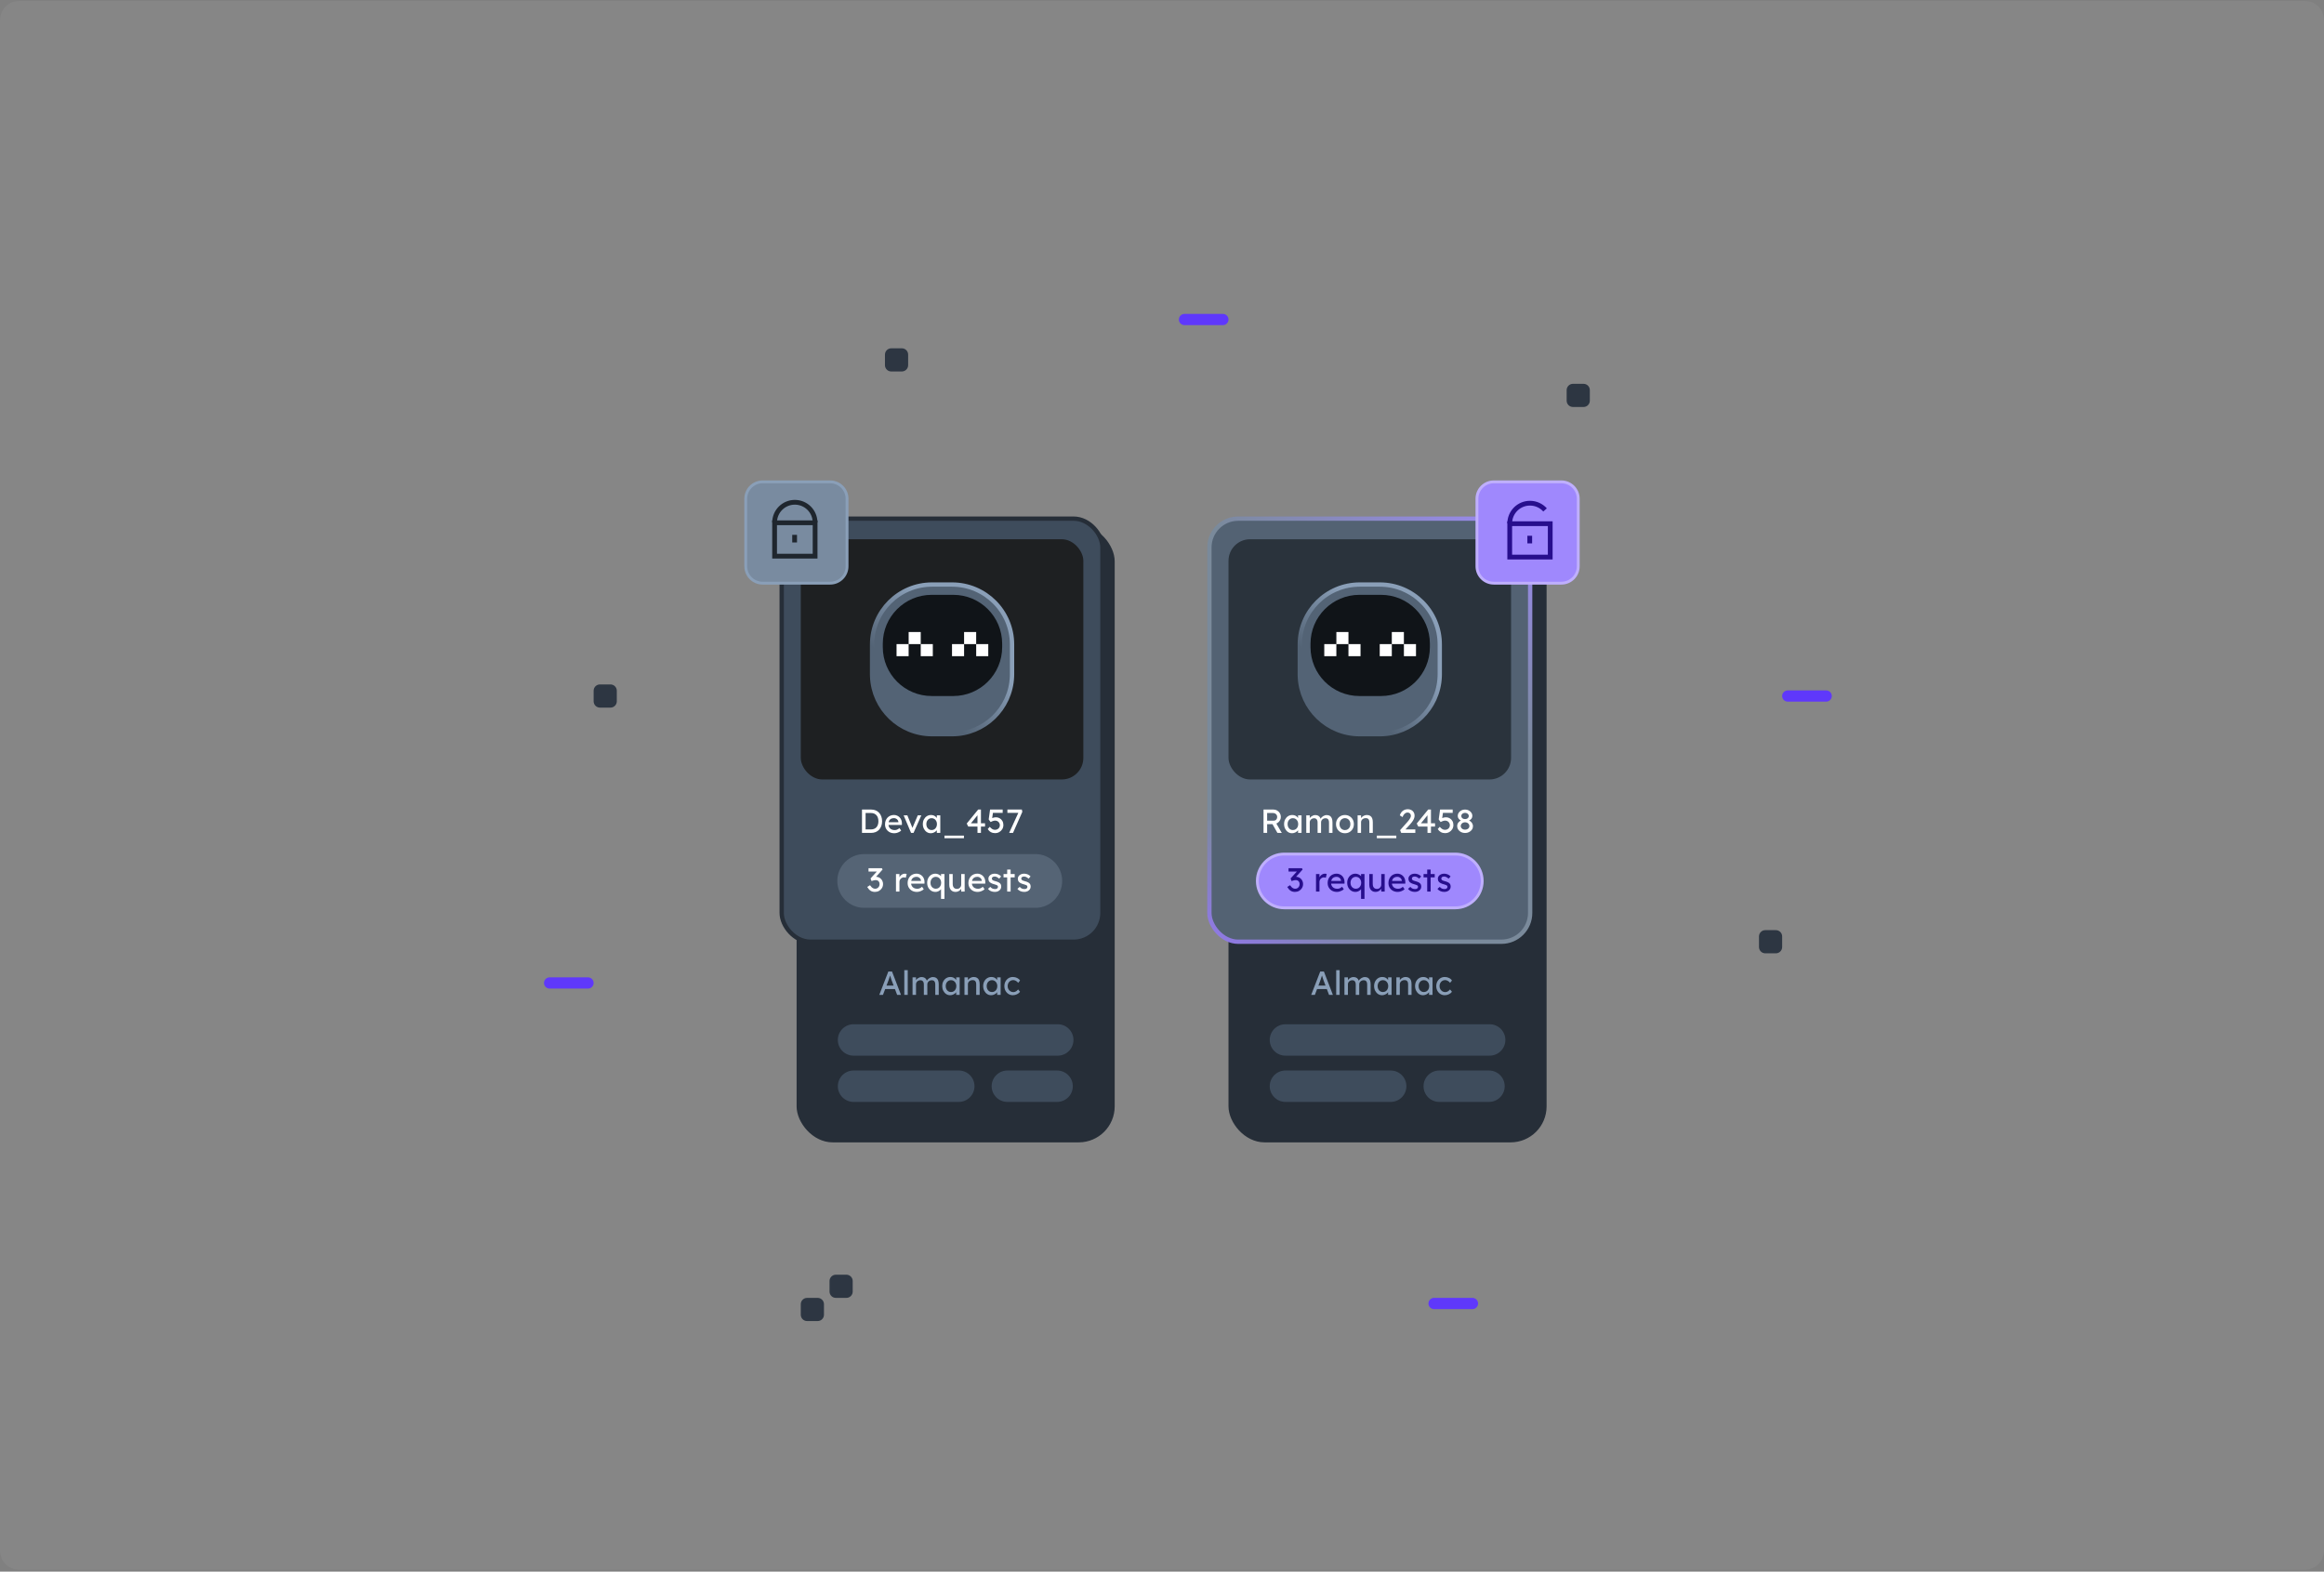 <svg width="976" height="660" viewBox="0 0 976 660" fill="none" xmlns="http://www.w3.org/2000/svg">
<rect x="0" y="0" width="976" height="660" fill="#808080" stroke="none"/>
<path d="M0 8.376C0 3.971 3.571 0.399 7.976 0.399H968.024C972.429 0.399 976 3.97 976 8.376V651.223C976 655.628 972.429 659.199 968.024 659.199H7.976C3.571 659.199 0 655.628 0 651.223V8.376Z" fill="white" fill-opacity="0.05"/>
<rect x="334.546" y="220.612" width="133.588" height="259.126" rx="15.105" fill="#262E38"/>
<rect x="515.928" y="220.612" width="133.588" height="259.126" rx="15.105" fill="#262E38"/>
<rect x="328.281" y="217.806" width="134.704" height="177.676" rx="12.084" fill="#3E4C5C" stroke="#262E38" stroke-width="1.813" stroke-miterlimit="10"/>
<rect x="336.3" y="226.456" width="118.668" height="100.884" rx="9.063" fill="#1E2022"/>
<path d="M399.835 245.474H391.432C377.524 245.474 366.24 256.75 366.24 270.666V283.13C366.24 283.47 366.248 283.811 366.265 284.151C366.804 297.594 377.865 308.322 391.432 308.322H399.835C413.403 308.322 424.464 297.594 425.003 284.151C425.02 283.811 425.028 283.47 425.028 283.13V270.666C425.028 256.75 413.744 245.474 399.827 245.474H399.835Z" fill="#536375" stroke="url(#paint0_linear_4782_1457)" stroke-width="1.813" stroke-miterlimit="10"/>
<path d="M400.343 249.8H391.276C379.935 249.8 370.741 258.993 370.741 270.334V271.762C370.741 283.103 379.935 292.297 391.276 292.297H400.343C411.684 292.297 420.877 283.103 420.877 271.762V270.334C420.877 258.993 411.684 249.8 400.343 249.8Z" fill="#101418"/>
<path d="M386.676 270.492H381.602V265.419H386.676V270.492ZM381.594 270.492H376.521V275.566H381.594V270.492ZM391.749 270.492H386.676V275.566H391.749V270.492ZM409.959 265.419H404.885V270.492H409.959V265.419ZM404.885 270.492H399.812V275.566H404.885V270.492ZM415.04 270.492H409.967V275.566H415.04V270.492Z" fill="white"/>
<path d="M446.082 369.958C446.082 376.187 441.024 381.251 434.788 381.251H362.936C356.708 381.251 351.643 376.193 351.643 369.958C351.643 363.73 356.701 358.665 362.936 358.665H434.788C441.017 358.665 446.075 363.723 446.075 369.951L446.082 369.958Z" fill="#556475"/>
<path d="M367.44 374.558C366.749 374.558 366.146 374.399 365.632 374.081C365.127 373.763 364.651 373.231 364.202 372.483L365.38 371.74C365.613 372.086 365.842 372.371 366.067 372.595C366.3 372.81 366.538 372.969 366.781 373.072C367.024 373.175 367.281 373.226 367.552 373.226C367.879 373.226 368.183 373.147 368.463 372.988C368.744 372.82 368.968 372.591 369.136 372.301C369.304 372.011 369.389 371.684 369.389 371.32C369.389 370.955 369.323 370.647 369.192 370.395C369.062 370.133 368.87 369.937 368.618 369.806C368.365 369.666 368.066 369.596 367.721 369.596C367.562 369.596 367.393 369.614 367.216 369.652C367.048 369.68 366.865 369.726 366.669 369.792C366.473 369.848 366.258 369.923 366.024 370.016L365.604 368.909L368.632 365.573L368.926 366.007H364.749V364.605H370.37L370.65 365.166L367.44 368.726L367.09 368.362C367.165 368.325 367.286 368.292 367.454 368.264C367.632 368.227 367.777 368.208 367.889 368.208C368.3 368.208 368.683 368.287 369.038 368.446C369.403 368.596 369.716 368.811 369.977 369.091C370.248 369.362 370.459 369.684 370.608 370.058C370.767 370.423 370.846 370.815 370.846 371.236C370.846 371.871 370.692 372.441 370.384 372.946C370.085 373.441 369.678 373.833 369.164 374.123C368.65 374.413 368.076 374.558 367.44 374.558ZM376.279 374.417V367.058H377.737V369.371L377.597 368.811C377.699 368.455 377.872 368.133 378.115 367.843C378.368 367.554 378.653 367.325 378.97 367.157C379.297 366.988 379.634 366.904 379.98 366.904C380.138 366.904 380.288 366.918 380.428 366.946C380.578 366.974 380.694 367.007 380.779 367.044L380.4 368.614C380.288 368.568 380.162 368.53 380.022 368.502C379.891 368.465 379.76 368.446 379.629 368.446C379.377 368.446 379.134 368.498 378.9 368.6C378.676 368.694 378.475 368.829 378.298 369.007C378.129 369.175 377.994 369.376 377.891 369.61C377.788 369.834 377.737 370.081 377.737 370.352V374.417H376.279ZM385.052 374.558C384.295 374.558 383.622 374.399 383.033 374.081C382.454 373.754 381.996 373.31 381.66 372.749C381.333 372.189 381.169 371.544 381.169 370.815C381.169 370.236 381.263 369.708 381.449 369.231C381.636 368.755 381.893 368.343 382.22 367.998C382.557 367.642 382.954 367.371 383.412 367.185C383.879 366.988 384.384 366.89 384.926 366.89C385.402 366.89 385.846 366.984 386.257 367.171C386.668 367.348 387.024 367.596 387.323 367.913C387.631 368.231 387.865 368.61 388.023 369.049C388.192 369.479 388.271 369.951 388.262 370.465L388.248 371.081H382.234L381.912 369.932H387L386.79 370.17V369.834C386.762 369.525 386.659 369.25 386.482 369.007C386.304 368.764 386.08 368.572 385.809 368.432C385.538 368.292 385.243 368.222 384.926 368.222C384.421 368.222 383.996 368.32 383.65 368.516C383.304 368.703 383.043 368.983 382.865 369.357C382.688 369.722 382.599 370.175 382.599 370.717C382.599 371.231 382.706 371.679 382.921 372.063C383.136 372.436 383.44 372.726 383.832 372.932C384.225 373.137 384.678 373.24 385.192 373.24C385.556 373.24 385.893 373.179 386.201 373.058C386.519 372.936 386.86 372.717 387.225 372.399L387.953 373.422C387.729 373.647 387.453 373.843 387.126 374.011C386.809 374.179 386.468 374.315 386.103 374.417C385.748 374.511 385.398 374.558 385.052 374.558ZM395.199 377.501V372.665H395.48C395.48 372.89 395.405 373.114 395.256 373.338C395.106 373.553 394.905 373.754 394.653 373.941C394.4 374.128 394.12 374.277 393.812 374.389C393.503 374.502 393.186 374.558 392.859 374.558C392.195 374.558 391.602 374.394 391.078 374.067C390.555 373.731 390.139 373.277 389.831 372.707C389.532 372.128 389.382 371.469 389.382 370.731C389.382 369.993 389.532 369.339 389.831 368.769C390.13 368.189 390.536 367.736 391.05 367.409C391.574 367.072 392.162 366.904 392.817 366.904C393.181 366.904 393.527 366.965 393.854 367.086C394.19 367.208 394.489 367.367 394.751 367.563C395.022 367.759 395.232 367.979 395.382 368.222C395.541 368.455 395.62 368.694 395.62 368.937L395.199 368.965V367.044H396.643V377.501H395.199ZM393.013 373.226C393.452 373.226 393.84 373.119 394.176 372.904C394.513 372.689 394.774 372.394 394.961 372.021C395.157 371.647 395.256 371.217 395.256 370.731C395.256 370.245 395.157 369.815 394.961 369.441C394.774 369.058 394.513 368.759 394.176 368.544C393.84 368.329 393.452 368.222 393.013 368.222C392.574 368.222 392.186 368.334 391.849 368.558C391.513 368.773 391.247 369.072 391.05 369.455C390.863 369.829 390.77 370.254 390.77 370.731C390.77 371.208 390.863 371.637 391.05 372.021C391.247 372.394 391.513 372.689 391.849 372.904C392.186 373.119 392.574 373.226 393.013 373.226ZM401.239 374.558C400.716 374.558 400.258 374.436 399.866 374.193C399.482 373.95 399.183 373.609 398.968 373.17C398.763 372.731 398.66 372.207 398.66 371.6V367.058H400.104V371.208C400.104 371.637 400.169 372.011 400.3 372.329C400.44 372.637 400.636 372.876 400.889 373.044C401.15 373.212 401.463 373.296 401.828 373.296C402.099 373.296 402.347 373.254 402.571 373.17C402.795 373.077 402.987 372.95 403.146 372.791C403.314 372.633 403.445 372.441 403.538 372.217C403.631 371.993 403.678 371.75 403.678 371.488V367.058H405.122V374.417H403.678V372.876L403.931 372.707C403.818 373.053 403.627 373.366 403.356 373.647C403.094 373.927 402.781 374.151 402.417 374.319C402.052 374.478 401.66 374.558 401.239 374.558ZM410.581 374.558C409.824 374.558 409.151 374.399 408.563 374.081C407.983 373.754 407.525 373.31 407.189 372.749C406.862 372.189 406.698 371.544 406.698 370.815C406.698 370.236 406.792 369.708 406.979 369.231C407.166 368.755 407.423 368.343 407.75 367.998C408.086 367.642 408.483 367.371 408.941 367.185C409.408 366.988 409.913 366.89 410.455 366.89C410.932 366.89 411.376 366.984 411.787 367.171C412.198 367.348 412.553 367.596 412.852 367.913C413.16 368.231 413.394 368.61 413.553 369.049C413.721 369.479 413.801 369.951 413.791 370.465L413.777 371.081H407.764L407.441 369.932H412.53L412.319 370.17V369.834C412.291 369.525 412.189 369.25 412.011 369.007C411.833 368.764 411.609 368.572 411.338 368.432C411.067 368.292 410.773 368.222 410.455 368.222C409.95 368.222 409.525 368.32 409.18 368.516C408.834 368.703 408.572 368.983 408.395 369.357C408.217 369.722 408.128 370.175 408.128 370.717C408.128 371.231 408.236 371.679 408.451 372.063C408.666 372.436 408.969 372.726 409.362 372.932C409.754 373.137 410.207 373.24 410.721 373.24C411.086 373.24 411.422 373.179 411.731 373.058C412.048 372.936 412.389 372.717 412.754 372.399L413.483 373.422C413.259 373.647 412.983 373.843 412.656 374.011C412.338 374.179 411.997 374.315 411.633 374.417C411.277 374.511 410.927 374.558 410.581 374.558ZM417.813 374.558C417.196 374.558 416.64 374.45 416.145 374.235C415.65 374.02 415.239 373.703 414.912 373.282L415.893 372.441C416.173 372.768 416.477 373.006 416.804 373.156C417.14 373.296 417.519 373.366 417.939 373.366C418.108 373.366 418.262 373.347 418.402 373.31C418.551 373.263 418.678 373.198 418.78 373.114C418.893 373.03 418.977 372.932 419.033 372.82C419.089 372.698 419.117 372.567 419.117 372.427C419.117 372.184 419.028 371.988 418.851 371.838C418.757 371.773 418.608 371.703 418.402 371.628C418.206 371.544 417.949 371.46 417.631 371.376C417.089 371.236 416.645 371.077 416.299 370.899C415.954 370.722 415.687 370.521 415.5 370.296C415.36 370.119 415.257 369.927 415.192 369.722C415.127 369.507 415.094 369.273 415.094 369.021C415.094 368.712 415.159 368.432 415.29 368.18C415.43 367.918 415.617 367.694 415.851 367.507C416.094 367.311 416.374 367.161 416.692 367.058C417.019 366.956 417.365 366.904 417.729 366.904C418.075 366.904 418.416 366.951 418.752 367.044C419.098 367.138 419.416 367.273 419.706 367.451C419.995 367.628 420.238 367.839 420.434 368.082L419.607 368.993C419.43 368.815 419.234 368.661 419.019 368.53C418.813 368.39 418.603 368.283 418.388 368.208C418.173 368.133 417.977 368.096 417.799 368.096C417.603 368.096 417.425 368.114 417.267 368.152C417.108 368.189 416.972 368.245 416.86 368.32C416.757 368.395 416.678 368.488 416.622 368.6C416.566 368.712 416.538 368.839 416.538 368.979C416.547 369.1 416.575 369.217 416.622 369.329C416.678 369.432 416.753 369.521 416.846 369.596C416.949 369.67 417.103 369.75 417.309 369.834C417.514 369.918 417.776 369.997 418.094 370.072C418.561 370.194 418.944 370.329 419.243 370.479C419.551 370.619 419.794 370.782 419.972 370.969C420.159 371.147 420.29 371.352 420.364 371.586C420.439 371.82 420.477 372.081 420.477 372.371C420.477 372.791 420.355 373.17 420.112 373.506C419.878 373.833 419.561 374.09 419.159 374.277C418.757 374.464 418.309 374.558 417.813 374.558ZM422.979 374.417V365.18H424.423V374.417H422.979ZM421.451 368.46V367.058H426.133V368.46H421.451ZM430.174 374.558C429.557 374.558 429.001 374.45 428.506 374.235C428.011 374.02 427.6 373.703 427.273 373.282L428.254 372.441C428.534 372.768 428.838 373.006 429.165 373.156C429.501 373.296 429.88 373.366 430.3 373.366C430.468 373.366 430.623 373.347 430.763 373.31C430.912 373.263 431.039 373.198 431.141 373.114C431.253 373.03 431.338 372.932 431.394 372.82C431.45 372.698 431.478 372.567 431.478 372.427C431.478 372.184 431.389 371.988 431.211 371.838C431.118 371.773 430.968 371.703 430.763 371.628C430.567 371.544 430.31 371.46 429.992 371.376C429.45 371.236 429.006 371.077 428.66 370.899C428.315 370.722 428.048 370.521 427.861 370.296C427.721 370.119 427.618 369.927 427.553 369.722C427.488 369.507 427.455 369.273 427.455 369.021C427.455 368.712 427.52 368.432 427.651 368.18C427.791 367.918 427.978 367.694 428.212 367.507C428.455 367.311 428.735 367.161 429.053 367.058C429.38 366.956 429.726 366.904 430.09 366.904C430.436 366.904 430.777 366.951 431.113 367.044C431.459 367.138 431.777 367.273 432.066 367.451C432.356 367.628 432.599 367.839 432.795 368.082L431.968 368.993C431.791 368.815 431.595 368.661 431.38 368.53C431.174 368.39 430.964 368.283 430.749 368.208C430.534 368.133 430.338 368.096 430.16 368.096C429.964 368.096 429.786 368.114 429.627 368.152C429.469 368.189 429.333 368.245 429.221 368.32C429.118 368.395 429.039 368.488 428.983 368.6C428.927 368.712 428.899 368.839 428.899 368.979C428.908 369.1 428.936 369.217 428.983 369.329C429.039 369.432 429.113 369.521 429.207 369.596C429.31 369.67 429.464 369.75 429.67 369.834C429.875 369.918 430.137 369.997 430.454 370.072C430.922 370.194 431.305 370.329 431.604 370.479C431.912 370.619 432.155 370.782 432.333 370.969C432.52 371.147 432.651 371.352 432.725 371.586C432.8 371.82 432.837 372.081 432.837 372.371C432.837 372.791 432.716 373.17 432.473 373.506C432.239 373.833 431.922 374.09 431.52 374.277C431.118 374.464 430.669 374.558 430.174 374.558Z" fill="white"/>
<path d="M369.272 417.803L373.071 407.991H374.613L378.383 417.803H376.772L374.529 411.887C374.501 411.822 374.445 411.663 374.361 411.411C374.286 411.159 374.197 410.878 374.094 410.57C373.991 410.261 373.898 409.981 373.814 409.729C373.73 409.467 373.674 409.299 373.646 409.224L373.968 409.21C373.912 409.369 373.842 409.57 373.758 409.813C373.683 410.056 373.599 410.313 373.506 410.584C373.421 410.855 373.337 411.112 373.253 411.355C373.169 411.588 373.099 411.785 373.043 411.944L370.814 417.803H369.272ZM370.954 415.364L371.515 413.906H375.973L376.617 415.364H370.954ZM379.774 417.803V407.43H381.218V417.803H379.774ZM383.236 417.803V410.444H384.694V412.014L384.427 412.182C384.502 411.939 384.619 411.705 384.778 411.481C384.946 411.257 385.147 411.06 385.38 410.892C385.623 410.715 385.88 410.575 386.151 410.472C386.432 410.369 386.717 410.318 387.006 410.318C387.427 410.318 387.796 410.388 388.114 410.528C388.432 410.668 388.693 410.878 388.899 411.159C389.104 411.439 389.254 411.789 389.347 412.21L389.123 412.154L389.221 411.916C389.324 411.701 389.464 411.5 389.642 411.313C389.829 411.117 390.039 410.944 390.273 410.794C390.506 410.645 390.754 410.528 391.015 410.444C391.277 410.36 391.534 410.318 391.786 410.318C392.338 410.318 392.791 410.43 393.146 410.654C393.51 410.878 393.781 411.219 393.959 411.677C394.146 412.135 394.239 412.705 394.239 413.387V417.803H392.782V413.471C392.782 413.051 392.726 412.71 392.613 412.448C392.511 412.177 392.352 411.976 392.137 411.845C391.922 411.715 391.646 411.649 391.31 411.649C391.048 411.649 390.8 411.696 390.567 411.789C390.343 411.873 390.146 411.995 389.978 412.154C389.81 412.313 389.679 412.5 389.586 412.714C389.492 412.92 389.445 413.149 389.445 413.401V417.803H387.988V413.443C387.988 413.06 387.932 412.738 387.819 412.476C387.707 412.205 387.544 412 387.329 411.859C387.114 411.719 386.852 411.649 386.544 411.649C386.282 411.649 386.039 411.696 385.815 411.789C385.591 411.873 385.395 411.995 385.226 412.154C385.058 412.303 384.927 412.486 384.834 412.7C384.74 412.906 384.694 413.13 384.694 413.373V417.803H383.236ZM399.004 417.943C398.396 417.943 397.84 417.775 397.336 417.438C396.84 417.102 396.443 416.644 396.144 416.065C395.845 415.485 395.696 414.831 395.696 414.102C395.696 413.364 395.845 412.71 396.144 412.14C396.453 411.56 396.864 411.107 397.378 410.78C397.901 410.453 398.485 410.29 399.13 410.29C399.513 410.29 399.864 410.346 400.181 410.458C400.499 410.57 400.775 410.729 401.008 410.934C401.251 411.131 401.447 411.359 401.597 411.621C401.756 411.883 401.854 412.163 401.891 412.462L401.569 412.35V410.444H403.027V417.803H401.569V416.051L401.905 415.952C401.849 416.205 401.732 416.452 401.555 416.695C401.387 416.929 401.167 417.139 400.896 417.326C400.634 417.513 400.34 417.663 400.013 417.775C399.695 417.887 399.359 417.943 399.004 417.943ZM399.382 416.611C399.821 416.611 400.209 416.504 400.546 416.289C400.882 416.074 401.144 415.78 401.331 415.406C401.527 415.023 401.625 414.588 401.625 414.102C401.625 413.626 401.527 413.2 401.331 412.827C401.144 412.453 400.882 412.158 400.546 411.944C400.209 411.729 399.821 411.621 399.382 411.621C398.952 411.621 398.569 411.729 398.233 411.944C397.906 412.158 397.644 412.453 397.448 412.827C397.261 413.2 397.168 413.626 397.168 414.102C397.168 414.588 397.261 415.023 397.448 415.406C397.644 415.78 397.906 416.074 398.233 416.289C398.569 416.504 398.952 416.611 399.382 416.611ZM405.043 417.803V410.444H406.486V411.958L406.234 412.126C406.328 411.799 406.51 411.5 406.781 411.229C407.052 410.948 407.374 410.724 407.748 410.556C408.122 410.378 408.505 410.29 408.897 410.29C409.458 410.29 409.925 410.402 410.299 410.626C410.673 410.841 410.953 411.173 411.14 411.621C411.327 412.07 411.42 412.635 411.42 413.317V417.803H409.977V413.415C409.977 412.995 409.921 412.649 409.808 412.378C409.696 412.098 409.523 411.897 409.29 411.775C409.056 411.645 408.767 411.588 408.421 411.607C408.14 411.607 407.883 411.654 407.65 411.747C407.416 411.831 407.211 411.953 407.033 412.112C406.865 412.271 406.729 412.458 406.627 412.672C406.533 412.878 406.486 413.102 406.486 413.345V417.803H405.771C405.65 417.803 405.529 417.803 405.407 417.803C405.286 417.803 405.164 417.803 405.043 417.803ZM416.21 417.943C415.603 417.943 415.047 417.775 414.542 417.438C414.047 417.102 413.65 416.644 413.351 416.065C413.052 415.485 412.902 414.831 412.902 414.102C412.902 413.364 413.052 412.71 413.351 412.14C413.659 411.56 414.071 411.107 414.584 410.78C415.108 410.453 415.692 410.29 416.337 410.29C416.72 410.29 417.07 410.346 417.388 410.458C417.706 410.57 417.981 410.729 418.215 410.934C418.458 411.131 418.654 411.359 418.804 411.621C418.963 411.883 419.061 412.163 419.098 412.462L418.776 412.35V410.444H420.233V417.803H418.776V416.051L419.112 415.952C419.056 416.205 418.939 416.452 418.762 416.695C418.593 416.929 418.374 417.139 418.103 417.326C417.841 417.513 417.547 417.663 417.22 417.775C416.902 417.887 416.566 417.943 416.21 417.943ZM416.589 416.611C417.028 416.611 417.416 416.504 417.752 416.289C418.089 416.074 418.35 415.78 418.537 415.406C418.734 415.023 418.832 414.588 418.832 414.102C418.832 413.626 418.734 413.2 418.537 412.827C418.35 412.453 418.089 412.158 417.752 411.944C417.416 411.729 417.028 411.621 416.589 411.621C416.159 411.621 415.776 411.729 415.44 411.944C415.112 412.158 414.851 412.453 414.655 412.827C414.468 413.2 414.374 413.626 414.374 414.102C414.374 414.588 414.468 415.023 414.655 415.406C414.851 415.78 415.112 416.074 415.44 416.289C415.776 416.504 416.159 416.611 416.589 416.611ZM425.375 417.943C424.693 417.943 424.081 417.775 423.539 417.438C423.006 417.102 422.581 416.644 422.263 416.065C421.955 415.485 421.801 414.836 421.801 414.116C421.801 413.397 421.955 412.747 422.263 412.168C422.581 411.588 423.006 411.131 423.539 410.794C424.081 410.458 424.693 410.29 425.375 410.29C426.029 410.29 426.623 410.425 427.155 410.696C427.697 410.958 428.108 411.317 428.389 411.775L427.59 412.757C427.44 412.542 427.249 412.345 427.015 412.168C426.782 411.99 426.534 411.85 426.272 411.747C426.011 411.645 425.758 411.593 425.515 411.593C425.067 411.593 424.665 411.705 424.31 411.93C423.964 412.144 423.688 412.443 423.483 412.827C423.277 413.21 423.174 413.64 423.174 414.116C423.174 414.593 423.282 415.023 423.497 415.406C423.712 415.78 423.997 416.079 424.352 416.303C424.707 416.527 425.099 416.639 425.529 416.639C425.782 416.639 426.025 416.597 426.258 416.513C426.501 416.429 426.735 416.303 426.959 416.135C427.183 415.966 427.394 415.761 427.59 415.518L428.389 416.499C428.09 416.92 427.66 417.265 427.099 417.536C426.548 417.807 425.973 417.943 425.375 417.943Z" fill="#8A9FB8"/>
<path d="M550.655 417.803L554.454 407.991H555.996L559.766 417.803H558.154L555.912 411.887C555.884 411.822 555.827 411.663 555.743 411.411C555.669 411.159 555.58 410.878 555.477 410.57C555.374 410.261 555.281 409.981 555.197 409.729C555.113 409.467 555.057 409.299 555.028 409.224L555.351 409.21C555.295 409.369 555.225 409.57 555.141 409.813C555.066 410.056 554.982 410.313 554.888 410.584C554.804 410.855 554.72 411.112 554.636 411.355C554.552 411.588 554.482 411.785 554.426 411.944L552.197 417.803H550.655ZM552.337 415.364L552.898 413.906H557.355L558 415.364H552.337ZM561.157 417.803V407.43H562.601V417.803H561.157ZM564.619 417.803V410.444H566.076V412.014L565.81 412.182C565.885 411.939 566.002 411.705 566.161 411.481C566.329 411.257 566.53 411.06 566.763 410.892C567.006 410.715 567.263 410.575 567.534 410.472C567.815 410.369 568.1 410.318 568.389 410.318C568.81 410.318 569.179 410.388 569.497 410.528C569.814 410.668 570.076 410.878 570.282 411.159C570.487 411.439 570.637 411.789 570.73 412.21L570.506 412.154L570.604 411.916C570.707 411.701 570.847 411.5 571.025 411.313C571.211 411.117 571.422 410.944 571.655 410.794C571.889 410.645 572.137 410.528 572.398 410.444C572.66 410.36 572.917 410.318 573.169 410.318C573.721 410.318 574.174 410.43 574.529 410.654C574.893 410.878 575.164 411.219 575.342 411.677C575.529 412.135 575.622 412.705 575.622 413.387V417.803H574.164V413.471C574.164 413.051 574.108 412.71 573.996 412.448C573.893 412.177 573.735 411.976 573.52 411.845C573.305 411.715 573.029 411.649 572.693 411.649C572.431 411.649 572.183 411.696 571.95 411.789C571.725 411.873 571.529 411.995 571.361 412.154C571.193 412.313 571.062 412.5 570.968 412.714C570.875 412.92 570.828 413.149 570.828 413.401V417.803H569.371V413.443C569.371 413.06 569.314 412.738 569.202 412.476C569.09 412.205 568.927 412 568.712 411.859C568.497 411.719 568.235 411.649 567.927 411.649C567.665 411.649 567.422 411.696 567.198 411.789C566.974 411.873 566.777 411.995 566.609 412.154C566.441 412.303 566.31 412.486 566.217 412.7C566.123 412.906 566.076 413.13 566.076 413.373V417.803H564.619ZM580.387 417.943C579.779 417.943 579.223 417.775 578.719 417.438C578.223 417.102 577.826 416.644 577.527 416.065C577.228 415.485 577.079 414.831 577.079 414.102C577.079 413.364 577.228 412.71 577.527 412.14C577.835 411.56 578.247 411.107 578.761 410.78C579.284 410.453 579.868 410.29 580.513 410.29C580.896 410.29 581.246 410.346 581.564 410.458C581.882 410.57 582.157 410.729 582.391 410.934C582.634 411.131 582.83 411.359 582.98 411.621C583.139 411.883 583.237 412.163 583.274 412.462L582.952 412.35V410.444H584.41V417.803H582.952V416.051L583.288 415.952C583.232 416.205 583.115 416.452 582.938 416.695C582.77 416.929 582.55 417.139 582.279 417.326C582.017 417.513 581.723 417.663 581.396 417.775C581.078 417.887 580.742 417.943 580.387 417.943ZM580.765 416.611C581.204 416.611 581.592 416.504 581.929 416.289C582.265 416.074 582.527 415.78 582.713 415.406C582.91 415.023 583.008 414.588 583.008 414.102C583.008 413.626 582.91 413.2 582.713 412.827C582.527 412.453 582.265 412.158 581.929 411.944C581.592 411.729 581.204 411.621 580.765 411.621C580.335 411.621 579.952 411.729 579.616 411.944C579.289 412.158 579.027 412.453 578.831 412.827C578.644 413.2 578.55 413.626 578.55 414.102C578.55 414.588 578.644 415.023 578.831 415.406C579.027 415.78 579.289 416.074 579.616 416.289C579.952 416.504 580.335 416.611 580.765 416.611ZM586.425 417.803V410.444H587.869V411.958L587.617 412.126C587.71 411.799 587.893 411.5 588.164 411.229C588.435 410.948 588.757 410.724 589.131 410.556C589.505 410.378 589.888 410.29 590.28 410.29C590.841 410.29 591.308 410.402 591.682 410.626C592.056 410.841 592.336 411.173 592.523 411.621C592.71 412.07 592.803 412.635 592.803 413.317V417.803H591.359V413.415C591.359 412.995 591.303 412.649 591.191 412.378C591.079 412.098 590.906 411.897 590.673 411.775C590.439 411.645 590.149 411.588 589.804 411.607C589.523 411.607 589.266 411.654 589.033 411.747C588.799 411.831 588.593 411.953 588.416 412.112C588.248 412.271 588.112 412.458 588.009 412.672C587.916 412.878 587.869 413.102 587.869 413.345V417.803H587.154C587.033 417.803 586.911 417.803 586.79 417.803C586.668 417.803 586.547 417.803 586.425 417.803ZM597.593 417.943C596.986 417.943 596.43 417.775 595.925 417.438C595.43 417.102 595.033 416.644 594.734 416.065C594.435 415.485 594.285 414.831 594.285 414.102C594.285 413.364 594.435 412.71 594.734 412.14C595.042 411.56 595.453 411.107 595.967 410.78C596.491 410.453 597.075 410.29 597.719 410.29C598.103 410.29 598.453 410.346 598.771 410.458C599.088 410.57 599.364 410.729 599.598 410.934C599.841 411.131 600.037 411.359 600.186 411.621C600.345 411.883 600.443 412.163 600.481 412.462L600.158 412.35V410.444H601.616V417.803H600.158V416.051L600.495 415.952C600.439 416.205 600.322 416.452 600.144 416.695C599.976 416.929 599.757 417.139 599.486 417.326C599.224 417.513 598.93 417.663 598.603 417.775C598.285 417.887 597.948 417.943 597.593 417.943ZM597.972 416.611C598.411 416.611 598.799 416.504 599.135 416.289C599.472 416.074 599.733 415.78 599.92 415.406C600.116 415.023 600.215 414.588 600.215 414.102C600.215 413.626 600.116 413.2 599.92 412.827C599.733 412.453 599.472 412.158 599.135 411.944C598.799 411.729 598.411 411.621 597.972 411.621C597.542 411.621 597.159 411.729 596.822 411.944C596.495 412.158 596.234 412.453 596.037 412.827C595.85 413.2 595.757 413.626 595.757 414.102C595.757 414.588 595.85 415.023 596.037 415.406C596.234 415.78 596.495 416.074 596.822 416.289C597.159 416.504 597.542 416.611 597.972 416.611ZM606.758 417.943C606.076 417.943 605.464 417.775 604.922 417.438C604.389 417.102 603.964 416.644 603.646 416.065C603.338 415.485 603.184 414.836 603.184 414.116C603.184 413.397 603.338 412.747 603.646 412.168C603.964 411.588 604.389 411.131 604.922 410.794C605.464 410.458 606.076 410.29 606.758 410.29C607.412 410.29 608.005 410.425 608.538 410.696C609.08 410.958 609.491 411.317 609.772 411.775L608.973 412.757C608.823 412.542 608.632 412.345 608.398 412.168C608.164 411.99 607.917 411.85 607.655 411.747C607.393 411.645 607.141 411.593 606.898 411.593C606.45 411.593 606.048 411.705 605.693 411.93C605.347 412.144 605.071 412.443 604.866 412.827C604.66 413.21 604.557 413.64 604.557 414.116C604.557 414.593 604.665 415.023 604.88 415.406C605.095 415.78 605.38 416.079 605.735 416.303C606.09 416.527 606.482 416.639 606.912 416.639C607.164 416.639 607.407 416.597 607.641 416.513C607.884 416.429 608.118 416.303 608.342 416.135C608.566 415.966 608.776 415.761 608.973 415.518L609.772 416.499C609.473 416.92 609.043 417.265 608.482 417.536C607.931 417.807 607.356 417.943 606.758 417.943Z" fill="#8A9FB8"/>
<path d="M362.006 349.778V339.966H365.847C366.548 339.966 367.179 340.083 367.74 340.316C368.31 340.55 368.796 340.886 369.197 341.325C369.599 341.765 369.908 342.283 370.122 342.881C370.337 343.479 370.445 344.143 370.445 344.872C370.445 345.601 370.337 346.269 370.122 346.876C369.908 347.474 369.599 347.993 369.197 348.432C368.805 348.862 368.324 349.194 367.754 349.427C367.184 349.661 366.548 349.778 365.847 349.778H362.006ZM363.52 348.474L363.478 348.32H365.777C366.272 348.32 366.712 348.241 367.095 348.082C367.487 347.923 367.814 347.699 368.076 347.409C368.347 347.11 368.553 346.745 368.693 346.316C368.833 345.886 368.903 345.404 368.903 344.872C368.903 344.339 368.833 343.863 368.693 343.442C368.553 343.012 368.347 342.648 368.076 342.349C367.805 342.05 367.478 341.821 367.095 341.662C366.712 341.503 366.272 341.424 365.777 341.424H363.436L363.52 341.297V348.474ZM375.562 349.918C374.805 349.918 374.132 349.759 373.543 349.441C372.964 349.114 372.506 348.67 372.17 348.11C371.843 347.549 371.679 346.904 371.679 346.175C371.679 345.596 371.772 345.068 371.959 344.591C372.146 344.115 372.403 343.704 372.73 343.358C373.067 343.003 373.464 342.732 373.922 342.545C374.389 342.349 374.894 342.251 375.436 342.251C375.912 342.251 376.356 342.344 376.767 342.531C377.178 342.708 377.534 342.956 377.833 343.274C378.141 343.592 378.375 343.97 378.533 344.409C378.702 344.839 378.781 345.311 378.772 345.825L378.758 346.442H372.744L372.422 345.292H377.51L377.3 345.531V345.194C377.272 344.886 377.169 344.61 376.992 344.367C376.814 344.124 376.59 343.933 376.319 343.792C376.048 343.652 375.753 343.582 375.436 343.582C374.931 343.582 374.506 343.68 374.16 343.877C373.814 344.063 373.553 344.344 373.375 344.718C373.198 345.082 373.109 345.535 373.109 346.077C373.109 346.591 373.216 347.04 373.431 347.423C373.646 347.797 373.95 348.086 374.342 348.292C374.735 348.498 375.188 348.6 375.702 348.6C376.066 348.6 376.403 348.54 376.711 348.418C377.029 348.297 377.37 348.077 377.734 347.759L378.463 348.783C378.239 349.007 377.963 349.203 377.636 349.371C377.319 349.54 376.978 349.675 376.613 349.778C376.258 349.871 375.908 349.918 375.562 349.918ZM382.615 349.778L379.503 342.419H381.059L383.302 347.928L383.035 348.054L385.432 342.419H386.918L383.652 349.778H382.615ZM390.865 349.918C390.258 349.918 389.702 349.75 389.197 349.413C388.702 349.077 388.305 348.619 388.006 348.04C387.707 347.46 387.557 346.806 387.557 346.077C387.557 345.339 387.707 344.685 388.006 344.115C388.314 343.535 388.725 343.082 389.239 342.755C389.763 342.428 390.347 342.265 390.991 342.265C391.375 342.265 391.725 342.321 392.043 342.433C392.36 342.545 392.636 342.704 392.87 342.909C393.113 343.106 393.309 343.335 393.459 343.596C393.617 343.858 393.715 344.138 393.753 344.437L393.43 344.325V342.419H394.888V349.778H393.43V348.026L393.767 347.928C393.711 348.18 393.594 348.428 393.416 348.67C393.248 348.904 393.029 349.114 392.758 349.301C392.496 349.488 392.202 349.638 391.875 349.75C391.557 349.862 391.22 349.918 390.865 349.918ZM391.244 348.586C391.683 348.586 392.071 348.479 392.407 348.264C392.744 348.049 393.005 347.755 393.192 347.381C393.388 346.998 393.487 346.563 393.487 346.077C393.487 345.601 393.388 345.176 393.192 344.802C393.005 344.428 392.744 344.134 392.407 343.919C392.071 343.704 391.683 343.596 391.244 343.596C390.814 343.596 390.431 343.704 390.094 343.919C389.767 344.134 389.506 344.428 389.309 344.802C389.123 345.176 389.029 345.601 389.029 346.077C389.029 346.563 389.123 346.998 389.309 347.381C389.506 347.755 389.767 348.049 390.094 348.264C390.431 348.479 390.814 348.586 391.244 348.586ZM396.638 352.021V350.927H404.824V352.021H396.638ZM410.507 349.778V341.872L410.857 341.956L407.633 345.895L407.577 345.727H413.675V347.115H406.638L405.993 345.853L410.801 339.966H411.965V349.778H410.507ZM417.868 349.876C417.223 349.876 416.639 349.731 416.115 349.441C415.592 349.142 415.158 348.717 414.812 348.166L415.653 347.227C416.092 347.713 416.475 348.044 416.802 348.222C417.129 348.399 417.484 348.488 417.868 348.488C418.251 348.488 418.596 348.404 418.905 348.236C419.213 348.068 419.456 347.839 419.634 347.549C419.821 347.259 419.914 346.937 419.914 346.582C419.914 346.208 419.825 345.876 419.648 345.587C419.479 345.288 419.251 345.054 418.961 344.886C418.671 344.708 418.344 344.619 417.98 344.619C417.802 344.619 417.634 344.634 417.475 344.662C417.316 344.68 417.125 344.732 416.9 344.816C416.676 344.9 416.382 345.031 416.017 345.208L415.218 344.129L415.793 339.966H421.091V341.368H416.746L417.04 341.101L416.578 344.213L416.228 343.806C416.321 343.713 416.48 343.624 416.704 343.54C416.928 343.447 417.176 343.372 417.447 343.316C417.727 343.25 417.994 343.218 418.246 343.218C418.844 343.218 419.377 343.358 419.844 343.638C420.321 343.909 420.694 344.288 420.965 344.774C421.246 345.26 421.386 345.816 421.386 346.442C421.386 347.087 421.232 347.671 420.923 348.194C420.615 348.708 420.194 349.119 419.662 349.427C419.129 349.726 418.531 349.876 417.868 349.876ZM423.802 349.778L427.867 340.919L428.035 341.368H423.073V339.966H429.142L429.339 340.933L425.428 349.778H423.802Z" fill="white"/>
<rect x="507.909" y="217.806" width="134.704" height="177.676" rx="12.084" fill="#536273" stroke="url(#paint1_linear_4782_1457)" stroke-width="1.813" stroke-miterlimit="10"/>
<rect x="515.928" y="226.456" width="118.668" height="100.884" rx="9.063" fill="#2A333C"/>
<path d="M579.464 245.474H571.061C557.153 245.474 545.868 256.75 545.868 270.666V283.13C545.868 283.47 545.876 283.811 545.893 284.151C546.433 297.594 557.493 308.322 571.061 308.322H579.464C593.032 308.322 604.092 297.594 604.632 284.151C604.648 283.811 604.657 283.47 604.657 283.13V270.666C604.657 256.75 593.372 245.474 579.456 245.474H579.464Z" fill="#536375" stroke="url(#paint2_linear_4782_1457)" stroke-width="1.813" stroke-miterlimit="10"/>
<path d="M579.971 249.8H570.904C559.563 249.8 550.37 258.993 550.37 270.334V271.762C550.37 283.103 559.563 292.297 570.904 292.297H579.971C591.312 292.297 600.506 283.103 600.506 271.762V270.334C600.506 258.993 591.312 249.8 579.971 249.8Z" fill="#101418"/>
<path d="M566.304 270.492H561.231V265.419H566.304V270.492ZM561.222 270.492H556.149V275.566H561.222V270.492ZM571.377 270.492H566.304V275.566H571.377V270.492ZM589.587 265.419H584.514V270.492H589.587V265.419ZM584.514 270.492H579.44V275.566H584.514V270.492ZM594.669 270.492H589.595V275.566H594.669V270.492Z" fill="white"/>
<path d="M622.477 369.955C622.479 369.957 622.48 369.96 622.48 369.963C622.477 376.189 617.42 381.251 611.187 381.251H539.335C533.107 381.251 528.042 376.193 528.042 369.958C528.042 363.73 533.1 358.665 539.335 358.665H611.187C617.414 358.665 622.47 363.72 622.473 369.947C622.473 369.95 622.474 369.953 622.477 369.955Z" fill="#9F88FD" stroke="#BFAFFD" stroke-width="1.2" stroke-linecap="round" stroke-linejoin="round"/>
<path d="M543.839 374.558C543.147 374.558 542.544 374.399 542.03 374.081C541.526 373.763 541.049 373.231 540.601 372.483L541.778 371.74C542.012 372.086 542.241 372.371 542.465 372.595C542.699 372.81 542.937 372.969 543.18 373.072C543.423 373.175 543.68 373.226 543.951 373.226C544.278 373.226 544.582 373.147 544.862 372.988C545.142 372.82 545.367 372.591 545.535 372.301C545.703 372.011 545.787 371.684 545.787 371.32C545.787 370.955 545.722 370.647 545.591 370.395C545.46 370.133 545.268 369.937 545.016 369.806C544.764 369.666 544.465 369.596 544.119 369.596C543.96 369.596 543.792 369.614 543.614 369.652C543.446 369.68 543.264 369.726 543.068 369.792C542.871 369.848 542.657 369.923 542.423 370.016L542.002 368.909L545.03 365.573L545.324 366.007H541.147V364.605H546.768L547.049 365.166L543.839 368.726L543.488 368.362C543.563 368.325 543.684 368.292 543.853 368.264C544.03 368.227 544.175 368.208 544.287 368.208C544.698 368.208 545.081 368.287 545.437 368.446C545.801 368.596 546.114 368.811 546.376 369.091C546.647 369.362 546.857 369.684 547.007 370.058C547.165 370.423 547.245 370.815 547.245 371.236C547.245 371.871 547.091 372.441 546.782 372.946C546.483 373.441 546.077 373.833 545.563 374.123C545.049 374.413 544.474 374.558 543.839 374.558ZM552.677 374.417V367.058H554.135V369.371L553.995 368.811C554.098 368.455 554.271 368.133 554.514 367.843C554.766 367.554 555.051 367.325 555.369 367.157C555.696 366.988 556.032 366.904 556.378 366.904C556.537 366.904 556.686 366.918 556.827 366.946C556.976 366.974 557.093 367.007 557.177 367.044L556.799 368.614C556.686 368.568 556.56 368.53 556.42 368.502C556.289 368.465 556.158 368.446 556.028 368.446C555.775 368.446 555.532 368.498 555.299 368.6C555.074 368.694 554.874 368.829 554.696 369.007C554.528 369.175 554.392 369.376 554.289 369.61C554.187 369.834 554.135 370.081 554.135 370.352V374.417H552.677ZM561.45 374.558C560.693 374.558 560.021 374.399 559.432 374.081C558.852 373.754 558.395 373.31 558.058 372.749C557.731 372.189 557.568 371.544 557.568 370.815C557.568 370.236 557.661 369.708 557.848 369.231C558.035 368.755 558.292 368.343 558.619 367.998C558.955 367.642 559.352 367.371 559.81 367.185C560.278 366.988 560.782 366.89 561.324 366.89C561.801 366.89 562.245 366.984 562.656 367.171C563.067 367.348 563.422 367.596 563.721 367.913C564.029 368.231 564.263 368.61 564.422 369.049C564.59 369.479 564.67 369.951 564.66 370.465L564.646 371.081H558.633L558.31 369.932H563.399L563.188 370.17V369.834C563.16 369.525 563.058 369.25 562.88 369.007C562.702 368.764 562.478 368.572 562.207 368.432C561.936 368.292 561.642 368.222 561.324 368.222C560.82 368.222 560.394 368.32 560.049 368.516C559.703 368.703 559.441 368.983 559.264 369.357C559.086 369.722 558.997 370.175 558.997 370.717C558.997 371.231 559.105 371.679 559.32 372.063C559.535 372.436 559.838 372.726 560.231 372.932C560.623 373.137 561.076 373.24 561.59 373.24C561.955 373.24 562.291 373.179 562.6 373.058C562.917 372.936 563.259 372.717 563.623 372.399L564.352 373.422C564.128 373.647 563.852 373.843 563.525 374.011C563.207 374.179 562.866 374.315 562.502 374.417C562.146 374.511 561.796 374.558 561.45 374.558ZM571.598 377.501V372.665H571.878C571.878 372.89 571.803 373.114 571.654 373.338C571.504 373.553 571.304 373.754 571.051 373.941C570.799 374.128 570.519 374.277 570.21 374.389C569.902 374.502 569.584 374.558 569.257 374.558C568.594 374.558 568 374.394 567.477 374.067C566.953 373.731 566.538 373.277 566.229 372.707C565.93 372.128 565.781 371.469 565.781 370.731C565.781 369.993 565.93 369.339 566.229 368.769C566.528 368.189 566.935 367.736 567.449 367.409C567.972 367.072 568.561 366.904 569.215 366.904C569.579 366.904 569.925 366.965 570.252 367.086C570.589 367.208 570.888 367.367 571.149 367.563C571.42 367.759 571.631 367.979 571.78 368.222C571.939 368.455 572.018 368.694 572.018 368.937L571.598 368.965V367.044H573.042V377.501H571.598ZM569.411 373.226C569.85 373.226 570.238 373.119 570.575 372.904C570.911 372.689 571.173 372.394 571.36 372.021C571.556 371.647 571.654 371.217 571.654 370.731C571.654 370.245 571.556 369.815 571.36 369.441C571.173 369.058 570.911 368.759 570.575 368.544C570.238 368.329 569.85 368.222 569.411 368.222C568.972 368.222 568.584 368.334 568.248 368.558C567.911 368.773 567.645 369.072 567.449 369.455C567.262 369.829 567.168 370.254 567.168 370.731C567.168 371.208 567.262 371.637 567.449 372.021C567.645 372.394 567.911 372.689 568.248 372.904C568.584 373.119 568.972 373.226 569.411 373.226ZM577.638 374.558C577.114 374.558 576.656 374.436 576.264 374.193C575.881 373.95 575.582 373.609 575.367 373.17C575.161 372.731 575.058 372.207 575.058 371.6V367.058H576.502V371.208C576.502 371.637 576.568 372.011 576.698 372.329C576.839 372.637 577.035 372.876 577.287 373.044C577.549 373.212 577.862 373.296 578.226 373.296C578.497 373.296 578.745 373.254 578.969 373.17C579.194 373.077 579.385 372.95 579.544 372.791C579.712 372.633 579.843 372.441 579.936 372.217C580.03 371.993 580.077 371.75 580.077 371.488V367.058H581.52V374.417H580.077V372.876L580.329 372.707C580.217 373.053 580.025 373.366 579.754 373.647C579.493 373.927 579.18 374.151 578.815 374.319C578.451 374.478 578.058 374.558 577.638 374.558ZM586.98 374.558C586.223 374.558 585.55 374.399 584.961 374.081C584.382 373.754 583.924 373.31 583.588 372.749C583.26 372.189 583.097 371.544 583.097 370.815C583.097 370.236 583.19 369.708 583.377 369.231C583.564 368.755 583.821 368.343 584.148 367.998C584.485 367.642 584.882 367.371 585.34 367.185C585.807 366.988 586.312 366.89 586.854 366.89C587.33 366.89 587.774 366.984 588.185 367.171C588.596 367.348 588.951 367.596 589.25 367.913C589.559 368.231 589.792 368.61 589.951 369.049C590.12 369.479 590.199 369.951 590.19 370.465L590.176 371.081H584.162L583.84 369.932H588.928L588.718 370.17V369.834C588.69 369.525 588.587 369.25 588.409 369.007C588.232 368.764 588.008 368.572 587.737 368.432C587.466 368.292 587.171 368.222 586.854 368.222C586.349 368.222 585.924 368.32 585.578 368.516C585.232 368.703 584.971 368.983 584.793 369.357C584.615 369.722 584.527 370.175 584.527 370.717C584.527 371.231 584.634 371.679 584.849 372.063C585.064 372.436 585.368 372.726 585.76 372.932C586.153 373.137 586.606 373.24 587.12 373.24C587.484 373.24 587.821 373.179 588.129 373.058C588.447 372.936 588.788 372.717 589.152 372.399L589.881 373.422C589.657 373.647 589.381 373.843 589.054 374.011C588.737 374.179 588.395 374.315 588.031 374.417C587.676 374.511 587.325 374.558 586.98 374.558ZM594.212 374.558C593.595 374.558 593.039 374.45 592.544 374.235C592.048 374.02 591.637 373.703 591.31 373.282L592.291 372.441C592.572 372.768 592.875 373.006 593.202 373.156C593.539 373.296 593.917 373.366 594.338 373.366C594.506 373.366 594.66 373.347 594.8 373.31C594.95 373.263 595.076 373.198 595.179 373.114C595.291 373.03 595.375 372.932 595.431 372.82C595.487 372.698 595.515 372.567 595.515 372.427C595.515 372.184 595.427 371.988 595.249 371.838C595.156 371.773 595.006 371.703 594.8 371.628C594.604 371.544 594.347 371.46 594.029 371.376C593.487 371.236 593.044 371.077 592.698 370.899C592.352 370.722 592.086 370.521 591.899 370.296C591.759 370.119 591.656 369.927 591.59 369.722C591.525 369.507 591.492 369.273 591.492 369.021C591.492 368.712 591.558 368.432 591.689 368.18C591.829 367.918 592.016 367.694 592.249 367.507C592.492 367.311 592.773 367.161 593.09 367.058C593.417 366.956 593.763 366.904 594.128 366.904C594.473 366.904 594.814 366.951 595.151 367.044C595.497 367.138 595.814 367.273 596.104 367.451C596.394 367.628 596.637 367.839 596.833 368.082L596.006 368.993C595.828 368.815 595.632 368.661 595.417 368.53C595.212 368.39 595.001 368.283 594.786 368.208C594.571 368.133 594.375 368.096 594.198 368.096C594.001 368.096 593.824 368.114 593.665 368.152C593.506 368.189 593.371 368.245 593.259 368.32C593.156 368.395 593.076 368.488 593.02 368.6C592.964 368.712 592.936 368.839 592.936 368.979C592.945 369.1 592.974 369.217 593.02 369.329C593.076 369.432 593.151 369.521 593.244 369.596C593.347 369.67 593.501 369.75 593.707 369.834C593.913 369.918 594.174 369.997 594.492 370.072C594.959 370.194 595.342 370.329 595.641 370.479C595.95 370.619 596.193 370.782 596.37 370.969C596.557 371.147 596.688 371.352 596.763 371.586C596.838 371.82 596.875 372.081 596.875 372.371C596.875 372.791 596.753 373.17 596.511 373.506C596.277 373.833 595.959 374.09 595.557 374.277C595.156 374.464 594.707 374.558 594.212 374.558ZM599.377 374.417V365.18H600.821V374.417H599.377ZM597.849 368.46V367.058H602.531V368.46H597.849ZM606.573 374.558C605.956 374.558 605.4 374.45 604.905 374.235C604.409 374.02 603.998 373.703 603.671 373.282L604.652 372.441C604.933 372.768 605.236 373.006 605.563 373.156C605.9 373.296 606.278 373.366 606.699 373.366C606.867 373.366 607.021 373.347 607.161 373.31C607.311 373.263 607.437 373.198 607.54 373.114C607.652 373.03 607.736 372.932 607.792 372.82C607.848 372.698 607.876 372.567 607.876 372.427C607.876 372.184 607.787 371.988 607.61 371.838C607.516 371.773 607.367 371.703 607.161 371.628C606.965 371.544 606.708 371.46 606.39 371.376C605.848 371.236 605.404 371.077 605.059 370.899C604.713 370.722 604.447 370.521 604.26 370.296C604.12 370.119 604.017 369.927 603.951 369.722C603.886 369.507 603.853 369.273 603.853 369.021C603.853 368.712 603.919 368.432 604.049 368.18C604.19 367.918 604.377 367.694 604.61 367.507C604.853 367.311 605.133 367.161 605.451 367.058C605.778 366.956 606.124 366.904 606.488 366.904C606.834 366.904 607.175 366.951 607.512 367.044C607.857 367.138 608.175 367.273 608.465 367.451C608.755 367.628 608.998 367.839 609.194 368.082L608.367 368.993C608.189 368.815 607.993 368.661 607.778 368.53C607.572 368.39 607.362 368.283 607.147 368.208C606.932 368.133 606.736 368.096 606.559 368.096C606.362 368.096 606.185 368.114 606.026 368.152C605.867 368.189 605.732 368.245 605.619 368.32C605.517 368.395 605.437 368.488 605.381 368.6C605.325 368.712 605.297 368.839 605.297 368.979C605.306 369.1 605.334 369.217 605.381 369.329C605.437 369.432 605.512 369.521 605.605 369.596C605.708 369.67 605.862 369.75 606.068 369.834C606.274 369.918 606.535 369.997 606.853 370.072C607.32 370.194 607.703 370.329 608.002 370.479C608.311 370.619 608.554 370.782 608.731 370.969C608.918 371.147 609.049 371.352 609.124 371.586C609.198 371.82 609.236 372.081 609.236 372.371C609.236 372.791 609.114 373.17 608.871 373.506C608.638 373.833 608.32 374.09 607.918 374.277C607.516 374.464 607.068 374.558 606.573 374.558Z" fill="#270E8D"/>
<path d="M530.64 349.778V339.966H534.817C535.378 339.966 535.892 340.106 536.359 340.386C536.836 340.657 537.214 341.031 537.495 341.508C537.775 341.975 537.915 342.503 537.915 343.092C537.915 343.624 537.775 344.12 537.495 344.577C537.214 345.035 536.841 345.404 536.373 345.685C535.906 345.956 535.387 346.091 534.817 346.091H532.154V349.778H530.64ZM536.471 349.778L533.976 345.348L535.532 344.998L538.308 349.792L536.471 349.778ZM532.154 344.634H534.958C535.229 344.634 535.472 344.568 535.686 344.437C535.901 344.297 536.07 344.11 536.191 343.877C536.313 343.634 536.373 343.367 536.373 343.078C536.373 342.751 536.294 342.466 536.135 342.223C535.986 341.97 535.771 341.774 535.49 341.634C535.219 341.494 534.911 341.424 534.565 341.424H532.154V344.634ZM542.58 349.918C541.972 349.918 541.416 349.75 540.912 349.413C540.417 349.077 540.019 348.619 539.72 348.04C539.421 347.46 539.272 346.806 539.272 346.077C539.272 345.339 539.421 344.685 539.72 344.115C540.029 343.535 540.44 343.082 540.954 342.755C541.477 342.428 542.061 342.265 542.706 342.265C543.089 342.265 543.44 342.321 543.757 342.433C544.075 342.545 544.351 342.704 544.584 342.909C544.827 343.106 545.024 343.335 545.173 343.596C545.332 343.858 545.43 344.138 545.467 344.437L545.145 344.325V342.419H546.603V349.778H545.145V348.026L545.481 347.928C545.425 348.18 545.309 348.428 545.131 348.67C544.963 348.904 544.743 349.114 544.472 349.301C544.211 349.488 543.916 349.638 543.589 349.75C543.271 349.862 542.935 349.918 542.58 349.918ZM542.958 348.586C543.398 348.586 543.785 348.479 544.122 348.264C544.458 348.049 544.72 347.755 544.907 347.381C545.103 346.998 545.201 346.563 545.201 346.077C545.201 345.601 545.103 345.176 544.907 344.802C544.72 344.428 544.458 344.134 544.122 343.919C543.785 343.704 543.398 343.596 542.958 343.596C542.528 343.596 542.145 343.704 541.809 343.919C541.482 344.134 541.22 344.428 541.024 344.802C540.837 345.176 540.744 345.601 540.744 346.077C540.744 346.563 540.837 346.998 541.024 347.381C541.22 347.755 541.482 348.049 541.809 348.264C542.145 348.479 542.528 348.586 542.958 348.586ZM548.591 349.778V342.419H550.048V343.989L549.782 344.157C549.857 343.914 549.974 343.68 550.133 343.456C550.301 343.232 550.502 343.036 550.735 342.867C550.978 342.69 551.235 342.55 551.506 342.447C551.787 342.344 552.072 342.293 552.361 342.293C552.782 342.293 553.151 342.363 553.469 342.503C553.786 342.643 554.048 342.853 554.254 343.134C554.459 343.414 554.609 343.764 554.702 344.185L554.478 344.129L554.576 343.891C554.679 343.676 554.819 343.475 554.997 343.288C555.183 343.092 555.394 342.919 555.627 342.769C555.861 342.62 556.109 342.503 556.37 342.419C556.632 342.335 556.889 342.293 557.141 342.293C557.692 342.293 558.146 342.405 558.501 342.629C558.865 342.853 559.136 343.194 559.314 343.652C559.501 344.11 559.594 344.68 559.594 345.362V349.778H558.136V345.447C558.136 345.026 558.08 344.685 557.968 344.423C557.865 344.152 557.707 343.951 557.492 343.821C557.277 343.69 557.001 343.624 556.665 343.624C556.403 343.624 556.155 343.671 555.922 343.764C555.697 343.849 555.501 343.97 555.333 344.129C555.165 344.288 555.034 344.475 554.94 344.69C554.847 344.895 554.8 345.124 554.8 345.376V349.778H553.342V345.418C553.342 345.035 553.286 344.713 553.174 344.451C553.062 344.18 552.899 343.975 552.684 343.835C552.469 343.694 552.207 343.624 551.899 343.624C551.637 343.624 551.394 343.671 551.17 343.764C550.946 343.849 550.749 343.97 550.581 344.129C550.413 344.278 550.282 344.461 550.189 344.676C550.095 344.881 550.048 345.105 550.048 345.348V349.778H548.591ZM564.835 349.918C564.116 349.918 563.471 349.754 562.901 349.427C562.34 349.091 561.896 348.638 561.569 348.068C561.242 347.488 561.079 346.83 561.079 346.091C561.079 345.353 561.242 344.699 561.569 344.129C561.896 343.55 562.34 343.096 562.901 342.769C563.471 342.433 564.116 342.265 564.835 342.265C565.545 342.265 566.181 342.433 566.742 342.769C567.312 343.096 567.76 343.55 568.087 344.129C568.414 344.699 568.578 345.353 568.578 346.091C568.578 346.83 568.414 347.488 568.087 348.068C567.76 348.638 567.312 349.091 566.742 349.427C566.181 349.754 565.545 349.918 564.835 349.918ZM564.835 348.6C565.274 348.6 565.667 348.493 566.013 348.278C566.358 348.054 566.629 347.755 566.826 347.381C567.022 346.998 567.115 346.568 567.106 346.091C567.115 345.605 567.022 345.176 566.826 344.802C566.629 344.419 566.358 344.12 566.013 343.905C565.667 343.69 565.274 343.582 564.835 343.582C564.396 343.582 563.999 343.694 563.644 343.919C563.298 344.134 563.027 344.433 562.831 344.816C562.634 345.19 562.541 345.615 562.55 346.091C562.541 346.568 562.634 346.998 562.831 347.381C563.027 347.755 563.298 348.054 563.644 348.278C563.999 348.493 564.396 348.6 564.835 348.6ZM570.151 349.778V342.419H571.595V343.933L571.342 344.101C571.436 343.774 571.618 343.475 571.889 343.204C572.16 342.923 572.483 342.699 572.856 342.531C573.23 342.353 573.613 342.265 574.006 342.265C574.566 342.265 575.034 342.377 575.407 342.601C575.781 342.816 576.062 343.148 576.248 343.596C576.435 344.045 576.529 344.61 576.529 345.292V349.778H575.085V345.39C575.085 344.97 575.029 344.624 574.917 344.353C574.805 344.073 574.632 343.872 574.398 343.75C574.165 343.62 573.875 343.564 573.529 343.582C573.249 343.582 572.992 343.629 572.758 343.722C572.525 343.806 572.319 343.928 572.141 344.087C571.973 344.246 571.838 344.433 571.735 344.648C571.641 344.853 571.595 345.077 571.595 345.32V349.778H570.88C570.758 349.778 570.637 349.778 570.515 349.778C570.394 349.778 570.272 349.778 570.151 349.778ZM578.221 352.021V350.927H586.407V352.021H578.221ZM588.46 349.778L587.997 348.628L590.997 345.25C591.156 345.082 591.319 344.89 591.487 344.676C591.665 344.451 591.833 344.222 591.992 343.989C592.151 343.755 592.277 343.526 592.37 343.302C592.473 343.068 592.525 342.849 592.525 342.643C592.525 342.344 592.464 342.092 592.342 341.886C592.23 341.671 592.062 341.508 591.838 341.396C591.623 341.283 591.361 341.227 591.053 341.227C590.782 341.227 590.516 341.307 590.254 341.466C589.992 341.624 589.754 341.849 589.539 342.138C589.324 342.428 589.156 342.765 589.034 343.148L587.871 342.419C588.03 341.877 588.268 341.414 588.586 341.031C588.913 340.639 589.301 340.34 589.749 340.134C590.207 339.928 590.702 339.826 591.235 339.826C591.786 339.826 592.277 339.942 592.707 340.176C593.137 340.4 593.473 340.718 593.716 341.129C593.959 341.531 594.081 341.998 594.081 342.531C594.081 342.746 594.057 342.965 594.01 343.19C593.964 343.414 593.889 343.648 593.786 343.891C593.683 344.124 593.553 344.372 593.394 344.634C593.235 344.886 593.043 345.152 592.819 345.432C592.604 345.713 592.356 346.007 592.076 346.316L589.847 348.741L589.567 348.32H594.389V349.778H588.46ZM599.496 349.778V341.872L599.846 341.956L596.622 345.895L596.566 345.727H602.664V347.115H595.627L594.982 345.853L599.79 339.966H600.953V349.778H599.496ZM606.856 349.876C606.212 349.876 605.628 349.731 605.104 349.441C604.581 349.142 604.146 348.717 603.801 348.166L604.642 347.227C605.081 347.713 605.464 348.044 605.791 348.222C606.118 348.399 606.473 348.488 606.856 348.488C607.24 348.488 607.585 348.404 607.894 348.236C608.202 348.068 608.445 347.839 608.623 347.549C608.809 347.259 608.903 346.937 608.903 346.582C608.903 346.208 608.814 345.876 608.637 345.587C608.468 345.288 608.239 345.054 607.95 344.886C607.66 344.708 607.333 344.619 606.969 344.619C606.791 344.619 606.623 344.634 606.464 344.662C606.305 344.68 606.113 344.732 605.889 344.816C605.665 344.9 605.371 345.031 605.006 345.208L604.207 344.129L604.782 339.966H610.08V341.368H605.735L606.029 341.101L605.567 344.213L605.216 343.806C605.31 343.713 605.469 343.624 605.693 343.54C605.917 343.447 606.165 343.372 606.436 343.316C606.716 343.25 606.983 343.218 607.235 343.218C607.833 343.218 608.366 343.358 608.833 343.638C609.309 343.909 609.683 344.288 609.954 344.774C610.235 345.26 610.375 345.816 610.375 346.442C610.375 347.087 610.221 347.671 609.912 348.194C609.604 348.708 609.183 349.119 608.651 349.427C608.118 349.726 607.52 349.876 606.856 349.876ZM615.272 349.82C614.664 349.82 614.108 349.694 613.604 349.441C613.108 349.18 612.711 348.834 612.412 348.404C612.113 347.974 611.964 347.498 611.964 346.974C611.964 346.685 612.001 346.414 612.076 346.161C612.16 345.9 612.281 345.661 612.44 345.447C612.608 345.232 612.809 345.035 613.043 344.858C613.277 344.68 613.548 344.521 613.856 344.381L613.772 344.676C613.529 344.582 613.309 344.47 613.113 344.339C612.926 344.199 612.763 344.04 612.622 343.863C612.482 343.685 612.375 343.493 612.3 343.288C612.235 343.082 612.202 342.867 612.202 342.643C612.202 342.148 612.337 341.699 612.608 341.297C612.889 340.896 613.258 340.573 613.716 340.33C614.183 340.087 614.702 339.966 615.272 339.966C615.842 339.966 616.356 340.087 616.814 340.33C617.281 340.573 617.65 340.896 617.921 341.297C618.201 341.699 618.342 342.148 618.342 342.643C618.342 342.867 618.304 343.082 618.229 343.288C618.164 343.493 618.066 343.68 617.935 343.849C617.804 344.017 617.636 344.171 617.43 344.311C617.234 344.451 617.01 344.573 616.758 344.676L616.716 344.437C616.996 344.549 617.248 344.694 617.472 344.872C617.706 345.049 617.907 345.25 618.075 345.475C618.243 345.699 618.37 345.937 618.454 346.189C618.547 346.442 618.594 346.703 618.594 346.974C618.594 347.507 618.444 347.988 618.145 348.418C617.846 348.848 617.444 349.189 616.94 349.441C616.445 349.694 615.889 349.82 615.272 349.82ZM615.272 348.418C615.618 348.418 615.926 348.353 616.197 348.222C616.477 348.091 616.697 347.914 616.856 347.689C617.015 347.465 617.094 347.208 617.094 346.918C617.094 346.61 617.015 346.339 616.856 346.105C616.697 345.862 616.477 345.671 616.197 345.531C615.926 345.39 615.618 345.32 615.272 345.32C614.926 345.32 614.618 345.39 614.347 345.531C614.076 345.671 613.861 345.862 613.702 346.105C613.543 346.339 613.464 346.61 613.464 346.918C613.464 347.199 613.543 347.451 613.702 347.675C613.861 347.9 614.076 348.082 614.347 348.222C614.618 348.353 614.926 348.418 615.272 348.418ZM615.272 343.975C615.571 343.975 615.837 343.919 616.071 343.806C616.314 343.694 616.501 343.545 616.631 343.358C616.772 343.162 616.842 342.937 616.842 342.685C616.842 342.433 616.772 342.209 616.631 342.012C616.501 341.816 616.314 341.662 616.071 341.55C615.837 341.428 615.571 341.368 615.272 341.368C614.973 341.368 614.702 341.428 614.459 341.55C614.225 341.662 614.038 341.816 613.898 342.012C613.767 342.209 613.702 342.433 613.702 342.685C613.702 342.937 613.767 343.162 613.898 343.358C614.038 343.545 614.225 343.694 614.459 343.806C614.702 343.919 614.973 343.975 615.272 343.975Z" fill="white"/>
<path d="M348.646 202.36H320.28C316.366 202.36 313.192 205.533 313.192 209.447V237.813C313.192 241.727 316.366 244.9 320.28 244.9H348.646C352.56 244.9 355.733 241.727 355.733 237.813V209.447C355.733 205.533 352.56 202.36 348.646 202.36Z" fill="#798BA0" stroke="#8A9FB8" stroke-width="1.2" stroke-miterlimit="10"/>
<path d="M655.72 202.36H627.354C623.44 202.36 620.267 205.533 620.267 209.447V237.813C620.267 241.727 623.44 244.9 627.354 244.9H655.72C659.634 244.9 662.807 241.727 662.807 237.813V209.447C662.807 205.533 659.634 202.36 655.72 202.36Z" fill="#9F88FD" stroke="#BFAFFD" stroke-width="1.2" stroke-linecap="round" stroke-linejoin="round"/>
<path d="M342.313 219.54H325.303V233.56H342.313V219.54Z" stroke="#1F262E" stroke-width="2" stroke-miterlimit="10"/>
<path d="M325.303 219.43C325.303 214.73 329.113 210.93 333.803 210.93C338.493 210.93 342.303 214.74 342.303 219.43" stroke="#1F262E" stroke-width="2" stroke-miterlimit="10"/>
<path d="M333.713 224.609V227.809" stroke="#1F262E" stroke-width="2" stroke-miterlimit="10"/>
<path d="M651.042 219.925H634.032V233.945H651.042V219.925Z" stroke="#270E8D" stroke-width="2" stroke-miterlimit="10"/>
<path d="M634.032 219.815C634.032 215.115 637.842 211.315 642.532 211.315C645.052 211.315 647.312 212.405 648.872 214.145" stroke="#270E8D" stroke-width="2" stroke-miterlimit="10"/>
<path d="M642.442 224.995V228.195" stroke="#270E8D" stroke-width="2" stroke-miterlimit="10"/>
<path d="M450.823 436.733C450.823 440.37 447.866 443.326 444.229 443.326H358.451C354.814 443.326 351.857 440.37 351.857 436.733C351.857 433.095 354.814 430.139 358.451 430.139H444.229C447.866 430.139 450.823 433.095 450.823 436.733Z" fill="#3E4C5C"/>
<path d="M632.205 436.733C632.205 440.37 629.248 443.326 625.611 443.326H539.833C536.196 443.326 533.24 440.37 533.24 436.733C533.24 433.095 536.196 430.139 539.833 430.139H625.611C629.248 430.139 632.205 433.095 632.205 436.733Z" fill="#3E4C5C"/>
<path d="M409.256 456.158C409.256 459.795 406.3 462.752 402.662 462.752H358.457C354.82 462.752 351.863 459.795 351.863 456.158C351.863 452.521 354.82 449.564 358.457 449.564H402.662C406.3 449.564 409.256 452.521 409.256 456.158Z" fill="#3E4C5C"/>
<path d="M590.639 456.158C590.639 459.795 587.682 462.752 584.045 462.752H539.84C536.203 462.752 533.246 459.795 533.246 456.158C533.246 452.521 536.203 449.564 539.84 449.564H584.045C587.682 449.564 590.639 452.521 590.639 456.158Z" fill="#3E4C5C"/>
<path d="M450.542 456.158C450.542 459.795 447.586 462.752 443.949 462.752H423.054C419.417 462.752 416.46 459.795 416.46 456.158C416.46 452.521 419.417 449.564 423.054 449.564H443.949C447.586 449.564 450.542 452.521 450.542 456.158Z" fill="#3E4C5C"/>
<path d="M631.925 456.158C631.925 459.795 628.969 462.752 625.331 462.752H604.437C600.8 462.752 597.843 459.795 597.843 456.158C597.843 452.521 600.8 449.564 604.437 449.564H625.331C628.969 449.564 631.925 452.521 631.925 456.158Z" fill="#3E4C5C"/>
<path d="M745.8 390.615H741.358C739.896 390.615 738.711 391.8 738.711 393.262V397.703C738.711 399.165 739.896 400.35 741.358 400.35H745.8C747.261 400.35 748.446 399.165 748.446 397.703V393.262C748.446 391.8 747.261 390.615 745.8 390.615Z" fill="#2D3642"/>
<path d="M355.46 535.316H351.019C349.557 535.316 348.372 536.501 348.372 537.963V542.404C348.372 543.866 349.557 545.051 351.019 545.051H355.46C356.922 545.051 358.107 543.866 358.107 542.404V537.963C358.107 536.501 356.922 535.316 355.46 535.316Z" fill="#2D3642"/>
<path d="M343.388 545.051H338.947C337.485 545.051 336.3 546.236 336.3 547.698V552.139C336.3 553.601 337.485 554.786 338.947 554.786H343.388C344.85 554.786 346.035 553.601 346.035 552.139V547.698C346.035 546.236 344.85 545.051 343.388 545.051Z" fill="#2D3642"/>
<path d="M256.39 287.429H251.949C250.487 287.429 249.302 288.614 249.302 290.076V294.517C249.302 295.979 250.487 297.164 251.949 297.164H256.39C257.852 297.164 259.037 295.979 259.037 294.517V290.076C259.037 288.614 257.852 287.429 256.39 287.429Z" fill="#2D3642"/>
<path d="M665.028 161.183H660.587C659.125 161.183 657.94 162.368 657.94 163.83V168.271C657.94 169.733 659.125 170.918 660.587 170.918H665.028C666.49 170.918 667.675 169.733 667.675 168.271V163.83C667.675 162.368 666.49 161.183 665.028 161.183Z" fill="#2D3642"/>
<path d="M378.741 146.269H374.3C372.838 146.269 371.653 147.454 371.653 148.916V153.357C371.653 154.819 372.838 156.004 374.3 156.004H378.741C380.203 156.004 381.388 154.819 381.388 153.357V148.916C381.388 147.454 380.203 146.269 378.741 146.269Z" fill="#2D3642"/>
<path d="M246.943 410.445H230.815C229.512 410.445 228.457 411.501 228.457 412.803C228.457 414.105 229.512 415.161 230.815 415.161H246.943C248.246 415.161 249.301 414.105 249.301 412.803C249.301 411.501 248.246 410.445 246.943 410.445Z" fill="#5F38FB"/>
<path d="M513.57 131.829H497.442C496.139 131.829 495.083 132.884 495.083 134.187C495.083 135.489 496.139 136.545 497.442 136.545H513.57C514.873 136.545 515.928 135.489 515.928 134.187C515.928 132.884 514.873 131.829 513.57 131.829Z" fill="#5F38FB"/>
<path d="M618.385 545.051H602.256C600.954 545.051 599.898 546.107 599.898 547.409C599.898 548.711 600.954 549.767 602.256 549.767H618.385C619.687 549.767 620.743 548.711 620.743 547.409C620.743 546.107 619.687 545.051 618.385 545.051Z" fill="#5F38FB"/>
<path d="M766.933 289.939H750.804C749.502 289.939 748.446 290.995 748.446 292.297C748.446 293.599 749.502 294.655 750.804 294.655H766.933C768.235 294.655 769.291 293.599 769.291 292.297C769.291 290.995 768.235 289.939 766.933 289.939Z" fill="#5F38FB"/>
<defs>
<linearGradient id="paint0_linear_4782_1457" x1="430.111" y1="245.474" x2="372.904" y2="305.851" gradientUnits="userSpaceOnUse">
<stop offset="0.4" stop-color="#8A9FB8"/>
<stop offset="0.757" stop-color="#536375"/>
</linearGradient>
<linearGradient id="paint1_linear_4782_1457" x1="642.613" y1="208.737" x2="511.966" y2="391.182" gradientUnits="userSpaceOnUse">
<stop stop-color="#9F88FD"/>
<stop offset="0.389" stop-color="#7A8A9B"/>
<stop offset="0.76" stop-color="#7A8A9B"/>
<stop offset="0.826" stop-color="#7A8A9B"/>
<stop offset="1" stop-color="#8E7AE0"/>
</linearGradient>
<linearGradient id="paint2_linear_4782_1457" x1="609.74" y1="245.474" x2="552.533" y2="305.851" gradientUnits="userSpaceOnUse">
<stop offset="0.4" stop-color="#8A9FB8"/>
<stop offset="0.757" stop-color="#536375"/>
</linearGradient>
</defs>
</svg>
